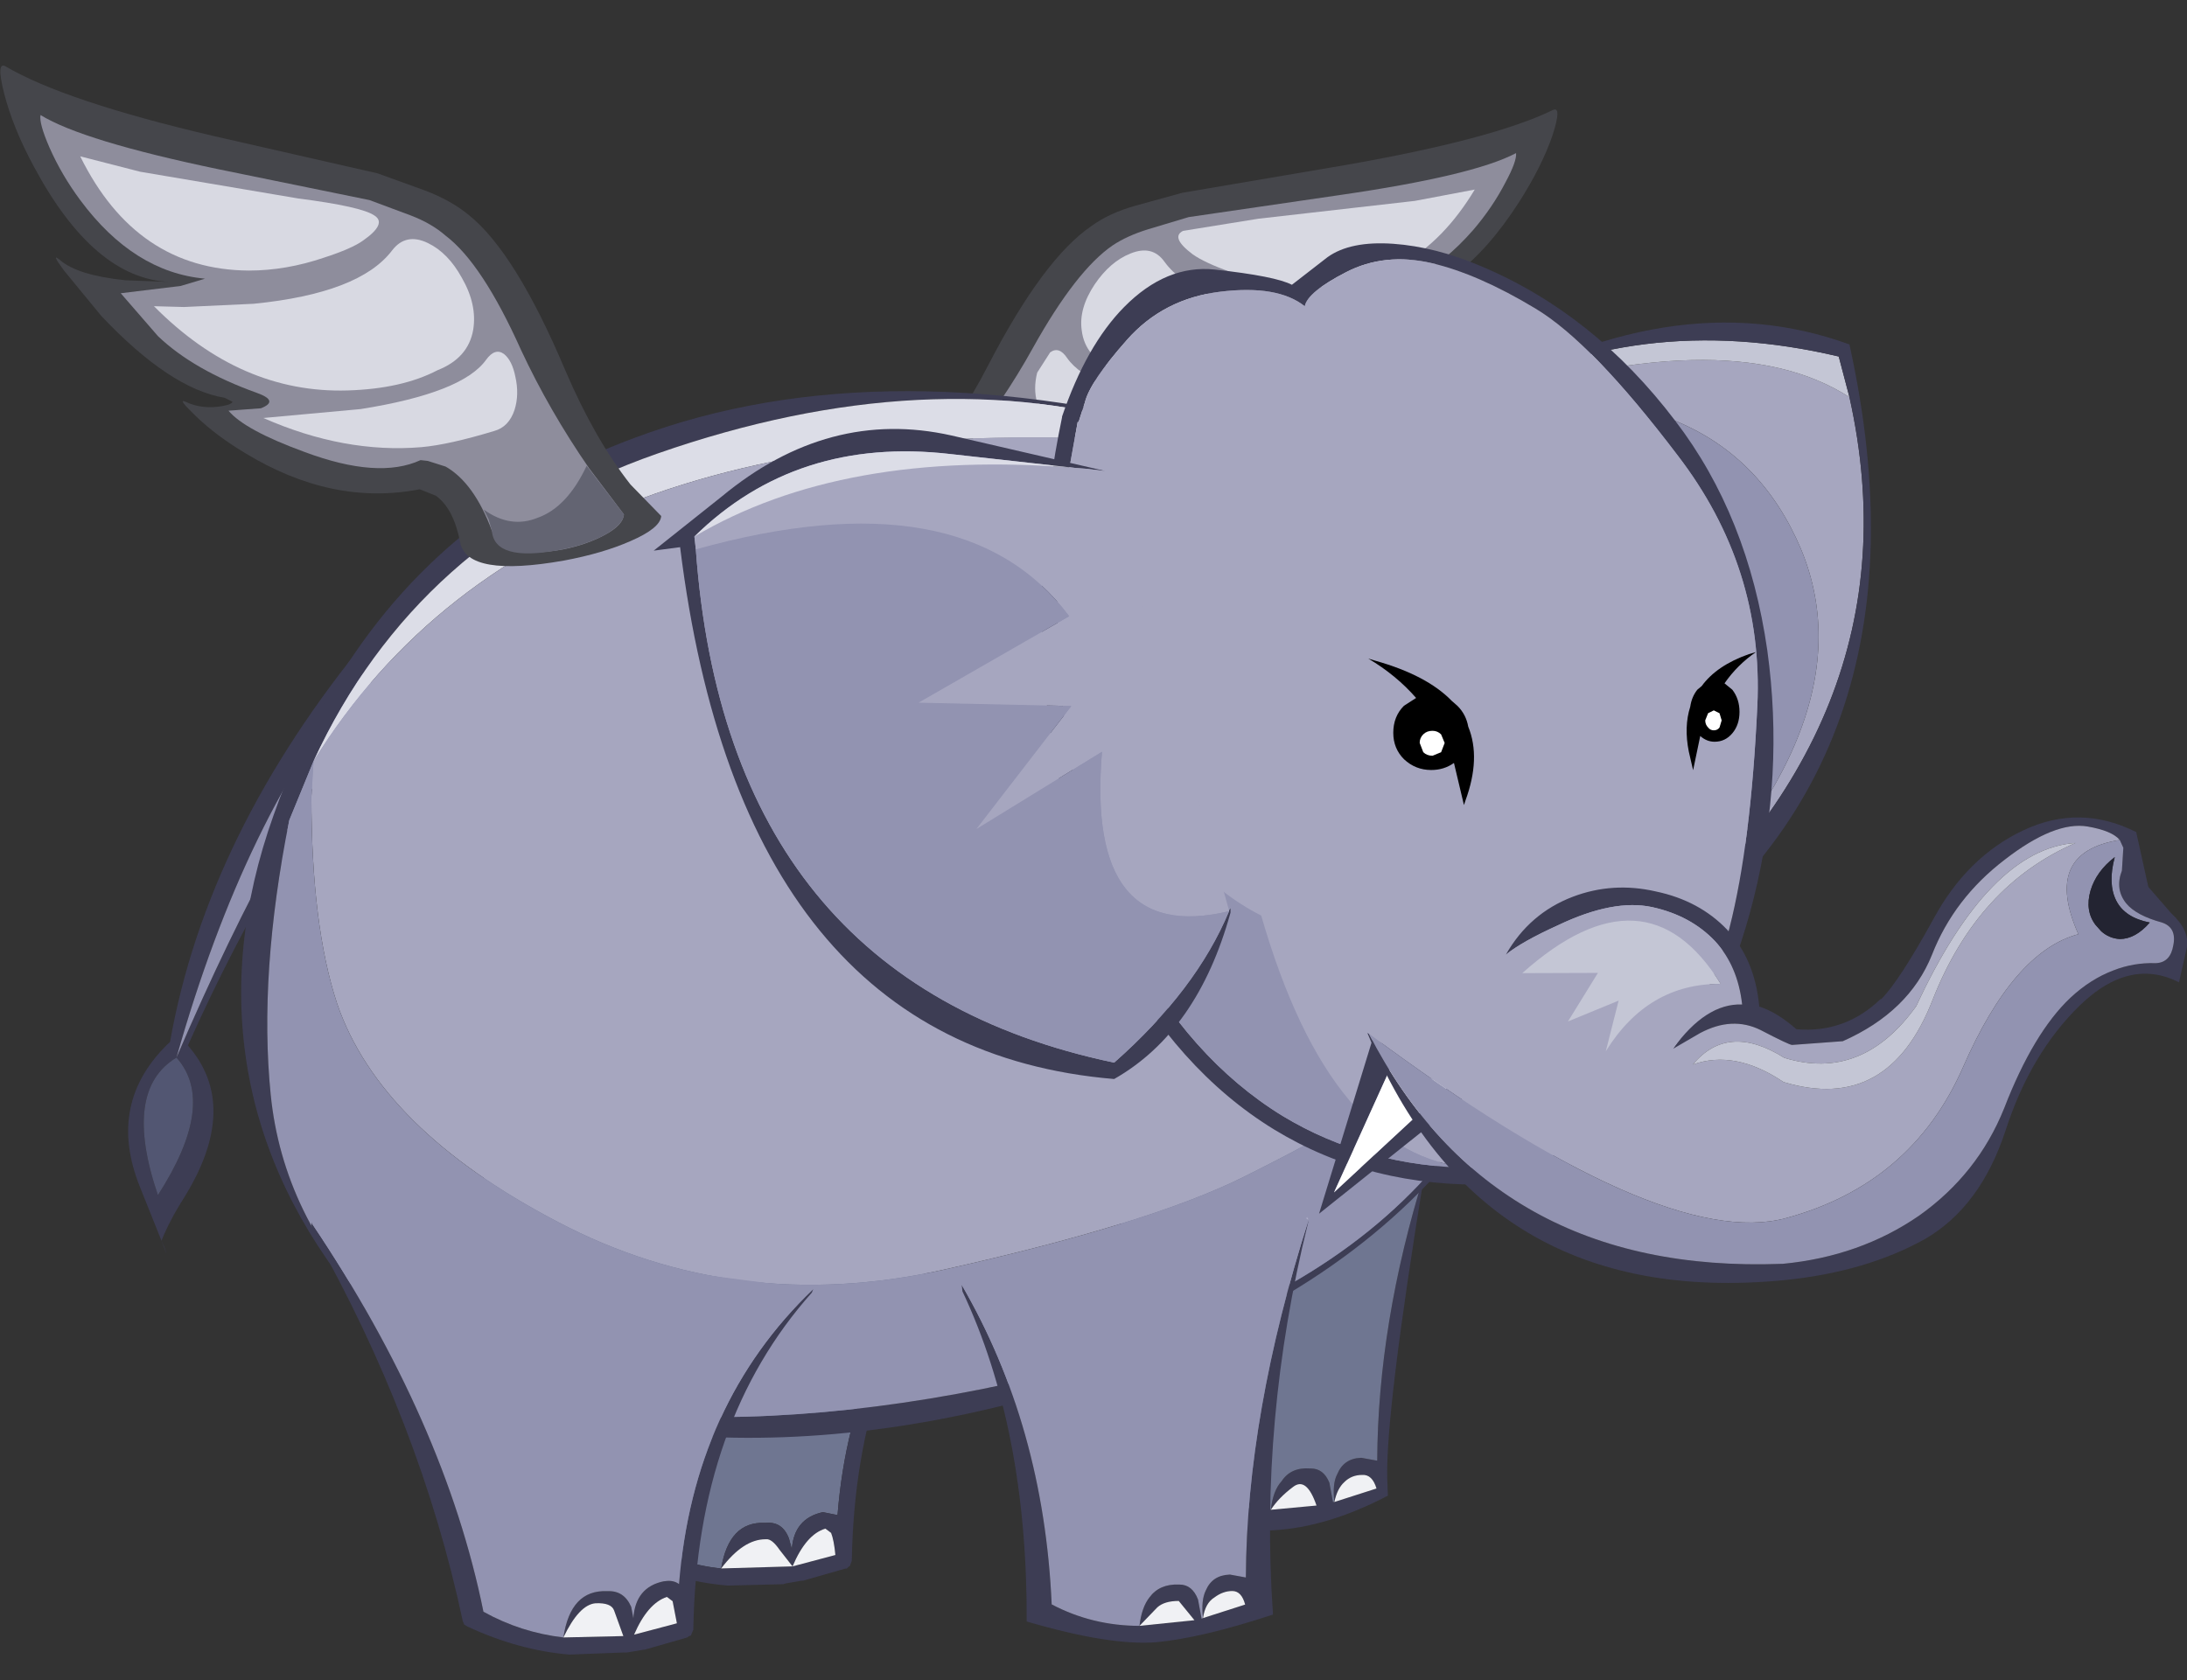 <?xml version="1.0" encoding="UTF-8" standalone="no"?>
<svg xmlns:ffdec="https://www.free-decompiler.com/flash" xmlns:xlink="http://www.w3.org/1999/xlink" ffdec:objectType="frame" height="103.7px" width="134.95px" xmlns="http://www.w3.org/2000/svg">
  <rect width="100%" height="100%" fill="#333333" stroke="none"/>
  <g transform="matrix(1.0, 0.0, 0.0, 1.0, 67.6, 52.0)">
    <use ffdec:characterId="424" height="26.9" transform="matrix(1.0, 0.0, 0.0, 1.0, -12.75, -45.25)" width="41.25" xlink:href="#shape0"/>
    <use ffdec:characterId="420" height="88.7" transform="matrix(0.881, 8.0E-4, 0.0, 0.88, -59.706, -27.911)" width="100.55" xlink:href="#shape1"/>
    <use ffdec:characterId="425" height="30.9" transform="matrix(1.0, 0.0, 0.0, 1.0, -67.6, -47.95)" width="40.8" xlink:href="#shape2"/>
    <use ffdec:characterId="422" height="68.1" transform="matrix(0.881, 0.003, 0.0, 0.88, -27.263, -37.152)" width="85.25" xlink:href="#shape3"/>
    <use ffdec:characterId="423" height="32.6" transform="matrix(0.881, -0.003, 0.0, 0.88, 16.729, -1.405)" width="57.5" xlink:href="#shape4"/>
  </g>
  <defs>
    <g id="shape0" transform="matrix(1.0, 0.0, 0.0, 1.0, 12.75, 45.25)">
      <path d="M21.7 -31.3 Q17.3 -27.35 14.0 -27.0 12.85 -26.9 14.15 -26.7 15.4 -26.55 16.35 -26.7 16.85 -26.75 15.7 -25.8 L12.65 -23.9 Q7.2 -21.15 1.9 -22.35 L0.9 -22.1 Q-0.2 -21.4 -0.7 -19.5 -0.95 -18.5 -2.9 -18.35 L-7.05 -18.8 Q-9.3 -19.25 -11.0 -20.05 -12.75 -20.85 -12.75 -21.55 L-10.85 -23.25 Q-8.55 -25.7 -6.6 -29.5 -3.2 -36.05 -0.25 -38.05 0.85 -38.85 2.45 -39.3 L5.35 -40.1 15.35 -41.8 Q24.5 -43.4 28.2 -45.2 28.8 -45.5 28.2 -43.65 27.55 -41.75 26.15 -39.55 22.3 -33.55 17.85 -33.45 L20.3 -33.4 Q23.25 -33.55 24.35 -34.35 25.0 -34.85 24.05 -33.75 L21.7 -31.3" fill="#45464b" fill-rule="evenodd" stroke="none"/>
      <path d="M23.3 -37.8 Q19.85 -33.85 15.5 -33.7 L16.95 -33.2 20.55 -32.65 18.2 -30.3 Q15.95 -28.5 12.05 -27.4 10.65 -27.0 11.75 -26.55 L13.75 -26.3 Q12.7 -25.25 8.95 -24.15 4.45 -22.85 1.95 -24.05 L0.45 -23.75 Q-1.35 -22.9 -2.55 -20.25 -3.3 -18.6 -6.95 -19.4 -8.4 -19.7 -9.45 -20.35 -10.5 -20.95 -10.5 -21.55 L-8.25 -24.05 Q-5.7 -27.2 -3.85 -30.55 -1.2 -35.3 1.05 -36.85 1.95 -37.45 3.25 -37.85 L5.75 -38.6 15.0 -39.95 Q23.3 -41.15 25.95 -42.55 26.0 -42.05 25.3 -40.75 24.5 -39.2 23.3 -37.8" fill="#8e8d9c" fill-rule="evenodd" stroke="none"/>
      <path d="M19.7 -39.6 L23.4 -40.3 Q19.65 -34.05 12.9 -34.3 10.65 -34.4 8.35 -35.2 6.7 -35.8 6.0 -36.3 4.6 -37.35 5.4 -37.75 L10.05 -38.5 19.7 -39.6" fill="#d8d9e2" fill-rule="evenodd" stroke="none"/>
      <path d="M4.25 -35.85 Q6.1 -33.3 12.5 -32.4 L18.5 -32.0 Q13.0 -27.3 6.55 -27.75 4.5 -27.9 2.65 -28.55 L1.15 -29.2 Q-0.65 -29.95 -0.85 -31.6 -1.05 -32.95 -0.05 -34.45 0.9 -35.85 2.15 -36.35 3.5 -36.9 4.25 -35.85" fill="#d8d9e2" fill-rule="evenodd" stroke="none"/>
      <path d="M-3.6 -29.0 L-2.8 -30.25 Q-2.25 -30.65 -1.75 -29.9 -0.4 -27.95 5.7 -26.75 L11.55 -26.0 Q6.55 -24.2 1.95 -24.8 0.3 -25.0 -2.45 -25.9 -3.3 -26.2 -3.6 -27.15 -3.85 -28.0 -3.6 -29.0" fill="#d8d9e2" fill-rule="evenodd" stroke="none"/>
      <path d="M-2.55 -20.25 Q-2.8 -18.45 -6.7 -19.35 -8.2 -19.65 -9.3 -20.3 -10.5 -20.95 -10.5 -21.55 L-9.95 -22.1 -8.15 -24.2 Q-7.05 -21.8 -5.3 -21.1 -3.65 -20.4 -2.05 -21.45 L-2.3 -20.9 -2.55 -20.25" fill="#636472" fill-rule="evenodd" stroke="none"/>
    </g>
    <g id="shape1" transform="matrix(1.0, 0.0, 0.0, 1.0, 50.25, 44.35)">
      <path d="M-33.3 -27.15 L-30.75 -24.25 Q-39.9 -12.2 -46.05 1.6 -42.35 5.85 -46.3 12.25 -47.35 13.9 -47.9 15.3 L-49.4 11.55 Q-51.8 5.6 -47.3 1.35 -44.7 -13.35 -33.3 -27.15 M-46.85 2.45 Q-39.5 -14.7 -32.65 -23.15 L-33.8 -24.5 Q-42.0 -14.7 -46.85 2.45 -50.65 4.75 -48.15 12.1 -44.0 5.65 -46.85 2.45 M-47.9 15.3 L-47.7 15.75 Q-47.35 16.75 -47.9 15.3" fill="#3d3d54" fill-rule="evenodd" stroke="none"/>
      <path d="M-46.85 2.45 Q-42.0 -14.7 -33.8 -24.5 L-32.65 -23.15 Q-39.5 -14.7 -46.85 2.45" fill="#9293b1" fill-rule="evenodd" stroke="none"/>
      <path d="M-46.85 2.45 Q-44.0 5.65 -48.15 12.1 -50.65 4.75 -46.85 2.45" fill="#525672" fill-rule="evenodd" stroke="none"/>
      <path d="M-26.3 9.35 L8.85 13.8 8.85 13.85 Q0.45 21.9 -0.55 34.5 L-1.55 34.3 -1.6 34.3 Q-3.6 34.75 -3.75 36.9 L-3.95 36.15 Q-4.4 34.95 -5.55 35.05 L-5.65 35.05 Q-8.15 34.95 -8.7 38.25 -11.7 37.95 -14.4 36.35 -17.6 22.9 -26.3 9.35" fill="#6f7691" fill-rule="evenodd" stroke="none"/>
      <path d="M8.85 13.85 L8.75 14.05 Q0.7 23.15 0.45 37.7 L0.3 38.1 0.25 38.1 0.1 38.25 0.0 38.25 -2.95 39.1 -3.05 39.1 -4.2 39.3 -4.35 39.35 -8.2 39.45 -8.25 39.45 Q-11.85 39.15 -15.4 37.5 L-15.6 37.35 -15.7 37.1 Q-18.65 23.25 -26.25 9.75 L-26.3 9.35 Q-17.6 22.9 -14.4 36.35 -11.7 37.95 -8.7 38.25 -8.15 34.95 -5.65 35.05 L-5.55 35.05 Q-4.4 34.95 -3.95 36.15 L-3.75 36.9 Q-3.6 34.75 -1.6 34.3 L-1.55 34.3 -0.55 34.5 Q0.45 21.9 8.85 13.85 M-8.7 38.25 L-3.7 38.1 -0.7 37.3 Q-0.8 36.25 -1.0 35.75 L-1.4 35.45 Q-2.75 35.85 -3.7 38.1 L-4.6 36.95 Q-5.15 36.15 -5.55 36.2 L-5.6 36.2 Q-7.15 36.2 -8.7 38.25" fill="#3d3d54" fill-rule="evenodd" stroke="none"/>
      <path d="M-8.7 38.25 Q-7.15 36.2 -5.6 36.2 L-5.55 36.2 Q-5.15 36.15 -4.6 36.95 L-3.7 38.1 Q-2.75 35.85 -1.4 35.45 L-1.0 35.75 Q-0.8 36.25 -0.7 37.3 L-3.7 38.1 -8.7 38.25" fill="#f0f1f4" fill-rule="evenodd" stroke="none"/>
      <path d="M41.6 5.45 Q41.0 5.55 41.55 5.4 L41.6 5.45 M17.35 10.3 Q23.1 20.05 23.65 32.6 26.5 34.05 29.8 34.1 29.95 32.75 30.55 32.1 31.2 31.1 32.55 31.2 L32.6 31.2 Q33.5 31.2 33.9 32.2 L34.15 33.55 34.25 33.55 Q34.1 32.25 34.45 31.6 34.9 30.5 36.1 30.45 L36.15 30.45 37.25 30.65 Q37.3 21.0 40.55 10.55 37.85 27.15 37.95 31.85 L38.0 33.1 Q29.55 37.55 22.7 33.95 22.0 20.35 17.4 10.6 17.3 10.45 17.35 10.3 M34.25 33.55 L37.2 32.6 Q36.9 31.6 36.2 31.65 35.45 31.65 34.95 32.15 34.45 32.6 34.25 33.55 M29.8 34.1 L33.0 33.8 Q32.3 31.75 31.35 32.5 30.35 33.25 29.8 34.1" fill="#3d3d54" fill-rule="evenodd" stroke="none"/>
      <path d="M41.6 5.45 L41.6 5.85 40.55 10.55 Q37.3 21.0 37.25 30.65 L36.15 30.45 36.1 30.45 Q34.9 30.5 34.45 31.6 34.1 32.25 34.25 33.55 L34.15 33.55 33.9 32.2 Q33.5 31.2 32.6 31.2 L32.55 31.2 Q31.2 31.1 30.55 32.1 29.95 32.75 29.8 34.1 26.5 34.05 23.65 32.6 23.1 20.05 17.35 10.3 L17.35 10.25 18.4 10.1 18.4 10.05 41.55 5.4 Q41.0 5.55 41.6 5.45" fill="#6f7691" fill-rule="evenodd" stroke="none"/>
      <path d="M29.8 34.1 Q30.35 33.25 31.35 32.5 32.3 31.75 33.0 33.8 L29.8 34.1 M34.25 33.55 Q34.45 32.6 34.95 32.15 35.45 31.65 36.2 31.65 36.9 31.6 37.2 32.6 L34.25 33.55" fill="#f0f1f4" fill-rule="evenodd" stroke="none"/>
      <path d="M25.55 -40.5 L21.7 -41.75 Q5.85 -46.6 -13.15 -39.95 -30.0 -34.05 -37.25 -18.35 L-38.95 -14.2 Q-41.1 -3.4 -40.25 5.05 -39.4 13.55 -32.85 20.35 -26.25 27.15 -12.25 27.6 1.75 28.05 17.4 23.8 33.05 19.55 41.2 10.15 48.3 1.95 49.15 -7.55 L49.3 -10.6 Q49.15 -21.85 43.35 -29.4 38.3 -36.05 25.55 -40.5 M26.9 -41.0 L28.1 -40.65 Q37.35 -37.95 43.6 -30.4 50.3 -22.3 50.3 -12.05 L50.3 -11.3 Q50.05 1.5 40.8 11.2 31.25 21.25 13.9 26.05 -1.2 30.3 -14.55 28.6 -27.9 26.9 -34.15 19.45 -40.35 11.95 -41.85 3.35 -43.35 -5.3 -40.05 -14.55 -38.45 -19.1 -36.25 -22.9 -28.9 -35.8 -14.75 -41.05 2.8 -47.65 26.9 -41.0" fill="#3d3d54" fill-rule="evenodd" stroke="none"/>
      <path d="M-37.25 -18.35 Q-30.0 -34.05 -13.15 -39.95 5.85 -46.6 21.7 -41.75 L25.55 -40.5 Q-20.9 -44.8 -37.25 -18.35" fill="#dcdde7" fill-rule="evenodd" stroke="none"/>
      <path d="M25.55 -40.5 Q38.3 -36.05 43.35 -29.4 49.15 -21.85 49.3 -10.6 L49.15 -7.55 Q46.2 -0.45 37.85 5.2 34.5 7.45 27.9 10.75 21.3 14.05 6.8 17.3 -7.7 20.5 -20.15 13.95 -32.6 7.45 -35.6 -1.35 -37.4 -6.8 -37.4 -15.85 L-37.25 -18.35 Q-20.9 -44.8 25.55 -40.5" fill="#a6a6bf" fill-rule="evenodd" stroke="none"/>
      <path d="M49.15 -7.55 Q48.3 1.95 41.2 10.15 33.05 19.55 17.4 23.8 1.75 28.05 -12.25 27.6 -26.25 27.15 -32.85 20.35 -39.4 13.55 -40.25 5.05 -41.1 -3.4 -38.95 -14.2 L-37.25 -18.35 -37.4 -15.85 Q-37.4 -6.8 -35.6 -1.35 -32.6 7.45 -20.15 13.95 -7.7 20.5 6.8 17.3 21.3 14.05 27.9 10.75 34.5 7.45 37.85 5.2 46.2 -0.45 49.15 -7.55" fill="#9293b1" fill-rule="evenodd" stroke="none"/>
      <path d="M-2.25 18.65 L-2.35 18.9 Q-10.4 27.95 -10.65 42.5 L-10.65 42.55 -10.8 42.9 -10.8 42.95 -10.95 43.0 -11.1 43.1 -14.05 43.95 -14.1 43.95 -15.3 44.15 -15.5 44.15 -19.3 44.3 -19.35 44.3 Q-22.9 44.0 -26.45 42.35 L-26.7 42.2 -26.8 41.95 Q-29.75 28.05 -37.35 14.6 L-37.4 14.15 -37.35 14.0 -37.35 14.1 Q-28.05 27.95 -25.35 41.3 -22.75 42.75 -19.75 43.1 -19.25 39.75 -16.7 39.85 L-16.65 39.85 Q-15.5 39.8 -15.0 40.95 L-14.85 41.75 Q-14.7 39.55 -12.7 39.15 L-12.65 39.15 Q-12.05 39.05 -11.65 39.35 -10.65 26.7 -2.25 18.65 M-19.75 43.1 L-15.55 43.0 -16.2 41.2 Q-16.4 40.65 -17.5 40.7 -18.65 40.8 -19.75 43.1 M-12.1 40.55 L-12.5 40.25 Q-13.85 40.7 -14.8 42.9 L-11.8 42.1 -12.1 40.55" fill="#3d3d54" fill-rule="evenodd" stroke="none"/>
      <path d="M-2.25 18.65 Q-10.65 26.7 -11.65 39.35 -12.05 39.05 -12.65 39.15 L-12.7 39.15 Q-14.7 39.55 -14.85 41.75 L-15.0 40.95 Q-15.5 39.8 -16.65 39.85 L-16.7 39.85 Q-19.25 39.75 -19.75 43.1 -22.75 42.75 -25.35 41.3 -28.05 27.95 -37.35 14.1 L-2.25 18.65" fill="#9293b1" fill-rule="evenodd" stroke="none"/>
      <path d="M-19.75 43.1 Q-18.65 40.8 -17.5 40.7 -16.4 40.65 -16.2 41.2 L-15.55 43.0 -19.75 43.1 M-12.1 40.55 L-11.8 42.1 -14.8 42.9 Q-13.85 40.7 -12.5 40.25 L-12.1 40.55" fill="#f0f1f4" fill-rule="evenodd" stroke="none"/>
      <path d="M32.45 13.75 Q32.2 13.7 32.35 13.55 L32.35 13.6 32.45 13.75" fill="#afafc7" fill-rule="evenodd" stroke="none"/>
      <path d="M32.45 13.75 L32.4 14.0 Q29.0 27.8 29.95 41.45 24.95 43.1 21.75 43.4 18.5 43.65 12.7 41.95 12.75 28.45 8.2 18.8 L8.15 18.35 Q13.9 28.25 14.45 40.75 17.3 42.25 20.6 42.25 20.75 40.95 21.3 40.25 22.0 39.3 23.35 39.35 L23.4 39.35 Q24.3 39.35 24.7 40.4 L24.95 41.75 25.05 41.7 Q24.9 40.45 25.25 39.75 25.7 38.7 26.9 38.65 L26.95 38.65 28.05 38.85 Q28.1 27.4 32.45 13.75 M25.05 41.7 L28.0 40.75 Q27.75 39.8 27.1 39.8 26.45 39.8 25.85 40.25 25.2 40.65 25.05 41.7 M20.6 42.25 L24.45 41.85 23.35 40.5 Q22.35 40.5 21.85 40.95 L20.6 42.25" fill="#3d3d54" fill-rule="evenodd" stroke="none"/>
      <path d="M25.05 41.7 Q25.2 40.65 25.85 40.25 26.45 39.8 27.1 39.8 27.75 39.8 28.0 40.75 L25.05 41.7 M20.6 42.25 L21.85 40.95 Q22.35 40.5 23.35 40.5 L24.45 41.85 20.6 42.25" fill="#f0f1f4" fill-rule="evenodd" stroke="none"/>
      <path d="M8.15 18.35 L32.45 13.75 Q28.1 27.4 28.05 38.85 L26.95 38.65 26.9 38.65 Q25.7 38.7 25.25 39.75 24.9 40.45 25.05 41.7 L24.95 41.75 24.7 40.4 Q24.3 39.35 23.4 39.35 L23.35 39.35 Q22.0 39.3 21.3 40.25 20.75 40.95 20.6 42.25 17.3 42.25 14.45 40.75 13.9 28.25 8.15 18.35" fill="#9293b1" fill-rule="evenodd" stroke="none"/>
    </g>
    <g id="shape2" transform="matrix(1.0, 0.0, 0.0, 1.0, 67.6, 47.95)">
      <path d="M-41.4 -40.25 Q-39.8 -39.65 -38.7 -38.75 -35.8 -36.45 -32.7 -29.1 -30.9 -24.9 -28.7 -22.1 L-26.8 -20.15 Q-26.85 -19.4 -28.7 -18.6 -30.4 -17.85 -32.8 -17.4 -38.75 -16.35 -39.2 -18.5 -39.6 -20.6 -40.7 -21.4 L-41.7 -21.8 Q-47.1 -20.75 -52.5 -24.05 -54.25 -25.1 -55.5 -26.3 -56.7 -27.45 -56.15 -27.2 -55.1 -26.7 -53.8 -26.95 -53.3 -27.05 -53.25 -27.2 L-53.75 -27.45 Q-57.1 -28.0 -61.35 -32.5 L-63.65 -35.3 Q-64.5 -36.45 -63.9 -35.95 -62.8 -35.0 -59.85 -34.7 L-57.15 -34.6 Q-61.8 -34.8 -65.5 -41.7 -66.8 -44.1 -67.35 -46.25 -67.85 -48.25 -67.25 -47.9 -63.6 -45.75 -54.4 -43.6 L-44.3 -41.3 -41.4 -40.25" fill="#45464b" fill-rule="evenodd" stroke="none"/>
      <path d="M-40.1 -37.45 Q-37.85 -35.75 -35.45 -30.4 -33.7 -26.65 -31.25 -23.1 L-29.1 -20.25 Q-29.15 -19.6 -30.25 -19.0 -31.35 -18.4 -32.8 -18.1 -36.55 -17.4 -37.25 -19.25 -38.35 -22.2 -40.1 -23.2 L-41.2 -23.55 -41.65 -23.6 Q-44.25 -22.4 -48.8 -24.1 -52.5 -25.45 -53.5 -26.65 L-51.5 -26.8 Q-50.35 -27.25 -51.75 -27.75 -55.65 -29.15 -57.85 -31.25 L-60.15 -33.9 -56.45 -34.35 -54.95 -34.8 Q-59.35 -35.2 -62.65 -39.65 -63.8 -41.2 -64.55 -42.9 -65.2 -44.4 -65.1 -44.9 -62.5 -43.3 -54.1 -41.55 L-44.8 -39.65 -42.25 -38.7 Q-40.95 -38.2 -40.1 -37.45" fill="#8e8d9c" fill-rule="evenodd" stroke="none"/>
      <path d="M-52.25 -35.3 Q-59.2 -35.35 -62.65 -42.35 L-58.95 -41.4 -49.2 -39.75 Q-45.3 -39.25 -44.5 -38.7 -43.7 -38.2 -45.2 -37.15 -45.9 -36.65 -47.6 -36.1 -49.95 -35.3 -52.25 -35.3" fill="#d8d9e2" fill-rule="evenodd" stroke="none"/>
      <path d="M-40.6 -29.15 Q-42.8 -28.0 -46.15 -27.9 -52.75 -27.7 -58.1 -33.1 L-56.25 -33.05 -51.95 -33.25 Q-45.4 -33.9 -43.4 -36.55 -42.55 -37.65 -41.2 -37.0 -39.95 -36.4 -39.1 -34.85 -38.15 -33.2 -38.4 -31.65 -38.7 -29.9 -40.6 -29.15" fill="#d8d9e2" fill-rule="evenodd" stroke="none"/>
      <path d="M-35.8 -28.75 Q-35.55 -27.65 -35.85 -26.7 -36.2 -25.65 -37.1 -25.4 -39.9 -24.55 -41.6 -24.4 -46.35 -24.0 -51.35 -26.2 L-45.35 -26.75 Q-39.05 -27.75 -37.6 -29.8 -37.05 -30.55 -36.5 -30.15 -36.0 -29.75 -35.8 -28.75" fill="#d8d9e2" fill-rule="evenodd" stroke="none"/>
      <path d="M-31.4 -23.25 L-29.1 -20.25 Q-29.15 -19.6 -30.35 -18.95 -31.5 -18.35 -33.1 -18.05 -37.1 -17.3 -37.25 -19.25 L-37.45 -19.95 -37.75 -20.55 Q-36.1 -19.35 -34.4 -20.05 -32.6 -20.7 -31.4 -23.25" fill="#636472" fill-rule="evenodd" stroke="none"/>
    </g>
    <g id="shape3" transform="matrix(1.0, 0.0, 0.0, 1.0, 46.0, 34.05)">
      <path d="M10.5 -22.6 Q29.2 -28.85 37.75 -23.35 42.85 -0.45 21.95 16.5 39.7 0.15 34.35 -12.7 28.9 -25.55 10.5 -22.6" fill="#a6a6bf" fill-rule="evenodd" stroke="none"/>
      <path d="M37.75 -23.35 Q29.2 -28.85 10.5 -22.6 L11.15 -22.9 Q22.85 -29.5 37.0 -26.2 L37.75 -23.35" fill="#c4c6d5" fill-rule="evenodd" stroke="none"/>
      <path d="M12.1 8.7 L10.5 -22.6 Q28.9 -25.55 34.35 -12.7 39.7 0.15 21.95 16.5 16.9 15.4 12.5 8.95 L12.2 8.75 12.1 8.7" fill="#9293b1" fill-rule="evenodd" stroke="none"/>
      <path d="M37.75 -23.35 L37.0 -26.2 Q22.85 -29.5 11.15 -22.9 L10.5 -22.6 Q25.3 -31.55 37.75 -27.05 44.35 2.9 22.0 17.55 15.7 15.5 11.75 9.6 L11.65 9.2 Q11.65 9.0 11.8 8.85 L12.1 8.7 12.2 8.75 12.5 8.95 Q16.9 15.4 21.95 16.5 42.85 -0.45 37.75 -23.35" fill="#3d3d54" fill-rule="evenodd" stroke="none"/>
      <path d="M25.55 -21.65 Q30.65 -15.0 32.0 -5.55 33.2 3.15 31.05 11.8 28.9 20.4 24.25 25.85 19.15 31.7 12.8 31.95 4.2 32.25 -2.55 28.15 -9.35 24.0 -13.85 15.55 L-13.85 15.5 Q-21.5 -1.95 -17.4 -21.75 L-17.4 -21.8 Q-15.7 -26.8 -13.05 -29.5 -10.1 -32.5 -6.7 -32.15 -2.45 -31.7 -1.3 -31.1 L1.2 -33.05 Q2.8 -34.2 5.8 -34.0 8.75 -33.8 11.95 -32.45 19.85 -29.15 25.55 -21.65 M11.35 30.8 L12.75 30.8 Q18.65 30.55 23.35 25.1 27.85 19.8 29.35 13.9 30.85 8.0 31.3 -1.7 31.75 -11.4 25.7 -19.25 19.7 -27.15 15.75 -29.5 11.75 -31.9 8.5 -32.65 5.2 -33.4 2.5 -32.0 -0.2 -30.6 -0.4 -29.6 -2.3 -31.1 -6.3 -30.6 -10.3 -30.1 -12.85 -27.2 -15.45 -24.25 -15.8 -22.8 L-16.25 -21.4 -16.3 -21.45 -17.1 -17.0 Q-19.45 -0.15 -12.85 15.0 L-12.8 15.05 Q-8.5 23.2 -1.95 27.2 3.95 30.75 11.35 30.8" fill="#3d3d54" fill-rule="evenodd" stroke="none"/>
      <path d="M-17.1 -17.0 L-16.3 -21.45 -16.25 -21.4 -15.8 -22.8 Q-15.45 -24.25 -12.85 -27.2 -10.3 -30.1 -6.3 -30.6 -2.3 -31.1 -0.4 -29.6 -0.2 -30.6 2.5 -32.0 5.2 -33.4 8.5 -32.65 11.75 -31.9 15.75 -29.5 19.7 -27.15 25.7 -19.25 31.75 -11.4 31.3 -1.7 30.85 8.0 29.35 13.9 27.85 19.8 23.35 25.1 18.65 30.55 12.75 30.8 L11.35 30.8 Q1.45 30.15 -3.45 13.15 -14.9 7.4 -17.1 -17.0" fill="#a6a6bf" fill-rule="evenodd" stroke="none"/>
      <path d="M11.35 30.8 Q3.95 30.75 -1.95 27.2 -8.5 23.2 -12.8 15.05 L-12.85 15.0 Q-19.45 -0.15 -17.1 -17.0 -14.9 7.4 -3.45 13.15 1.45 30.15 11.35 30.8" fill="#9293b1" fill-rule="evenodd" stroke="none"/>
      <path d="M-43.15 -13.3 L-43.05 -12.4 Q-40.85 17.9 -13.75 23.5 -8.0 18.4 -5.7 12.85 L-5.7 12.8 -5.6 12.65 -5.6 12.95 Q-7.9 21.3 -13.75 24.65 -39.8 22.55 -44.15 -12.55 L-46.0 -12.3 -41.25 -16.1 Q-33.75 -22.35 -25.15 -20.45 L-14.4 -18.0 -14.45 -18.0 -15.75 -18.15 -16.45 -18.2 -25.25 -19.15 Q-36.0 -20.35 -43.15 -13.3" fill="#3d3d54" fill-rule="evenodd" stroke="none"/>
      <path d="M-43.05 -12.4 L-43.15 -13.3 Q-32.75 -19.5 -16.45 -18.2 L-15.75 -18.15 -14.45 -18.0 -14.4 -18.0 -5.7 12.8 -5.7 12.85 Q-15.75 15.3 -14.6 1.7 L-23.4 7.15 -16.75 -1.5 -27.45 -1.7 -16.9 -7.8 Q-24.3 -17.7 -43.05 -12.4" fill="#a6a6bf" fill-rule="evenodd" stroke="none"/>
      <path d="M-5.7 12.85 Q-8.0 18.4 -13.75 23.5 -40.85 17.9 -43.05 -12.4 -24.3 -17.7 -16.9 -7.8 L-27.45 -1.7 -16.75 -1.5 -23.4 7.15 -14.6 1.7 Q-15.75 15.3 -5.7 12.85" fill="#9293b1" fill-rule="evenodd" stroke="none"/>
      <path d="M-43.15 -13.3 Q-36.0 -20.35 -25.25 -19.15 L-16.45 -18.2 Q-32.75 -19.5 -43.15 -13.3" fill="#dcdde7" fill-rule="evenodd" stroke="none"/>
      <path d="M9.75 25.0 L5.7 23.6 1.65 32.55 9.75 25.0 M12.0 24.9 L0.6 34.05 4.35 21.8 12.0 24.9" fill="#3d3d54" fill-rule="evenodd" stroke="none"/>
      <path d="M9.75 25.0 L1.65 32.55 5.7 23.6 9.75 25.0" fill="#ffffff" fill-rule="evenodd" stroke="none"/>
      <path d="M4.05 -4.9 L4.55 -4.75 Q8.15 -3.75 9.9 -1.95 L10.3 -1.6 Q10.9 -1.0 11.05 -0.15 11.95 2.05 10.85 5.05 L10.75 5.35 10.05 2.4 Q9.35 2.9 8.45 2.9 7.35 2.9 6.55 2.15 5.8 1.4 5.8 0.3 5.8 -0.85 6.55 -1.6 L7.4 -2.15 Q6.0 -3.75 4.05 -4.9" fill="#000000" fill-rule="evenodd" stroke="none"/>
      <path d="M8.55 1.9 Q8.15 1.9 7.9 1.65 L7.65 1.0 Q7.65 0.65 7.9 0.4 8.15 0.15 8.55 0.15 8.9 0.15 9.15 0.4 L9.4 1.0 9.15 1.65 8.55 1.9" fill="#ffffff" fill-rule="evenodd" stroke="none"/>
      <path d="M26.6 -1.6 Q26.7 -2.3 27.1 -2.8 L27.4 -3.05 Q28.45 -4.5 30.7 -5.3 L31.2 -5.45 Q29.9 -4.55 29.0 -3.25 L29.55 -2.8 Q30.05 -2.15 30.05 -1.25 30.05 -0.35 29.55 0.25 29.05 0.85 28.3 0.85 27.75 0.85 27.3 0.45 L26.8 2.85 26.5 1.55 Q26.15 -0.2 26.6 -1.6" fill="#000000" fill-rule="evenodd" stroke="none"/>
      <path d="M28.8 -0.65 L28.65 -0.15 Q28.5 0.05 28.25 0.05 28.0 0.05 27.85 -0.15 27.65 -0.35 27.65 -0.65 L27.85 -1.15 28.25 -1.35 28.65 -1.15 28.8 -0.65" fill="#ffffff" fill-rule="evenodd" stroke="none"/>
    </g>
    <g id="shape4" transform="matrix(1.0, 0.0, 0.0, 1.0, 28.75, 16.3)">
      <path d="M-19.0 -6.8 Q-17.35 -9.7 -14.3 -10.85 -11.5 -11.9 -8.5 -11.2 -5.45 -10.55 -3.5 -8.5 -1.55 -6.4 -1.25 -3.1 0.0 -2.7 1.35 -1.5 4.75 -1.2 7.25 -3.6 L7.3 -3.6 Q8.55 -4.85 10.95 -9.2 13.3 -13.55 17.25 -15.4 21.2 -17.25 25.15 -15.25 L26.0 -11.4 27.6 -9.55 Q28.9 -8.35 28.7 -7.15 L28.15 -4.7 Q26.1 -5.75 24.05 -5.0 22.65 -4.5 21.2 -3.1 17.75 0.25 16.0 5.65 14.25 11.0 10.35 13.25 6.2 15.55 0.45 16.1 -20.75 18.05 -28.7 -1.35 L-28.6 -1.3 Q-19.9 15.65 0.35 14.95 L0.4 14.95 Q5.8 14.45 9.95 11.6 14.05 8.7 15.9 4.1 17.95 -1.2 20.55 -3.65 21.95 -4.95 23.55 -5.55 24.95 -6.1 26.5 -6.05 L26.55 -6.05 Q27.55 -6.1 27.75 -7.3 28.0 -8.55 26.95 -8.9 25.15 -9.4 24.45 -10.25 23.65 -11.25 24.15 -12.55 L24.25 -14.15 24.0 -14.7 Q23.45 -15.35 21.75 -15.65 19.45 -16.05 15.95 -13.35 12.4 -10.65 10.85 -6.7 9.25 -2.7 4.6 -0.65 L1.05 -0.4 Q0.85 -0.4 -1.15 -1.45 -3.15 -2.45 -5.4 -1.25 L-7.3 -0.15 Q-5.0 -3.35 -2.45 -3.25 -2.75 -5.95 -4.35 -7.7 -6.05 -9.5 -8.75 -10.1 -11.45 -10.7 -15.35 -8.85 -17.9 -7.7 -19.0 -6.8" fill="#3d3d54" fill-rule="evenodd" stroke="none"/>
      <path d="M-19.0 -6.8 Q-17.9 -7.7 -15.35 -8.85 -11.45 -10.7 -8.75 -10.1 -6.05 -9.5 -4.35 -7.7 -2.75 -5.95 -2.45 -3.25 -5.0 -3.35 -7.3 -0.15 L-5.4 -1.25 Q-3.15 -2.45 -1.15 -1.45 0.85 -0.4 1.05 -0.4 L4.6 -0.65 Q9.25 -2.7 10.85 -6.7 12.4 -10.65 15.95 -13.35 19.45 -16.05 21.75 -15.65 23.45 -15.35 24.0 -14.7 18.55 -13.85 21.1 -8.1 16.55 -6.9 13.0 1.25 9.4 9.4 0.6 11.75 -8.1 14.05 -28.6 -1.3 L-28.7 -1.35 -28.75 -1.4 -28.7 -1.4 -19.0 -6.8 M10.9 -3.55 Q14.05 -11.55 20.9 -14.5 14.85 -14.1 9.75 -3.1 5.95 2.2 0.5 0.5 -3.45 -2.0 -5.9 0.95 -2.95 -0.1 0.45 2.2 7.8 4.45 10.9 -3.55 M-12.55 -5.5 L-14.65 -2.1 -11.1 -3.55 -12.0 0.0 Q-9.05 -4.75 -3.95 -4.7 -9.2 -13.2 -17.85 -5.5 L-12.55 -5.5" fill="#a6a6bf" fill-rule="evenodd" stroke="none"/>
      <path d="M24.0 -14.7 L24.25 -14.15 24.15 -12.55 Q23.65 -11.25 24.45 -10.25 25.15 -9.4 26.95 -8.9 28.0 -8.55 27.75 -7.3 27.55 -6.1 26.55 -6.05 L26.5 -6.05 Q24.95 -6.1 23.55 -5.55 21.95 -4.95 20.55 -3.65 17.95 -1.2 15.9 4.1 14.05 8.7 9.95 11.6 5.8 14.45 0.4 14.95 L0.35 14.95 Q-19.9 15.65 -28.6 -1.3 -8.1 14.05 0.6 11.75 9.4 9.4 13.0 1.25 16.55 -6.9 21.1 -8.1 18.55 -13.85 24.0 -14.7 M21.95 -11.15 Q21.55 -9.75 22.3 -8.75 L22.7 -8.3 Q23.25 -7.8 24.0 -7.75 25.1 -7.75 26.1 -8.9 24.35 -9.25 23.75 -10.45 23.15 -11.65 23.65 -13.5 22.35 -12.5 21.95 -11.15" fill="#9293b1" fill-rule="evenodd" stroke="none"/>
      <path d="M21.95 -11.15 Q22.35 -12.5 23.65 -13.5 23.15 -11.65 23.75 -10.45 24.35 -9.25 26.1 -8.9 25.1 -7.75 24.0 -7.75 23.25 -7.8 22.7 -8.3 L22.3 -8.75 Q21.55 -9.75 21.95 -11.15" fill="#232432" fill-rule="evenodd" stroke="none"/>
      <path d="M10.9 -3.55 Q7.8 4.45 0.45 2.2 -2.95 -0.1 -5.9 0.95 -3.45 -2.0 0.5 0.5 5.95 2.2 9.75 -3.1 14.85 -14.1 20.9 -14.5 14.05 -11.55 10.9 -3.55 M-12.55 -5.5 L-17.85 -5.5 Q-9.2 -13.2 -3.95 -4.7 -9.05 -4.75 -12.0 0.0 L-11.1 -3.55 -14.65 -2.1 -12.55 -5.5" fill="#c4c6d5" fill-rule="evenodd" stroke="none"/>
    </g>
  </defs>
</svg>
